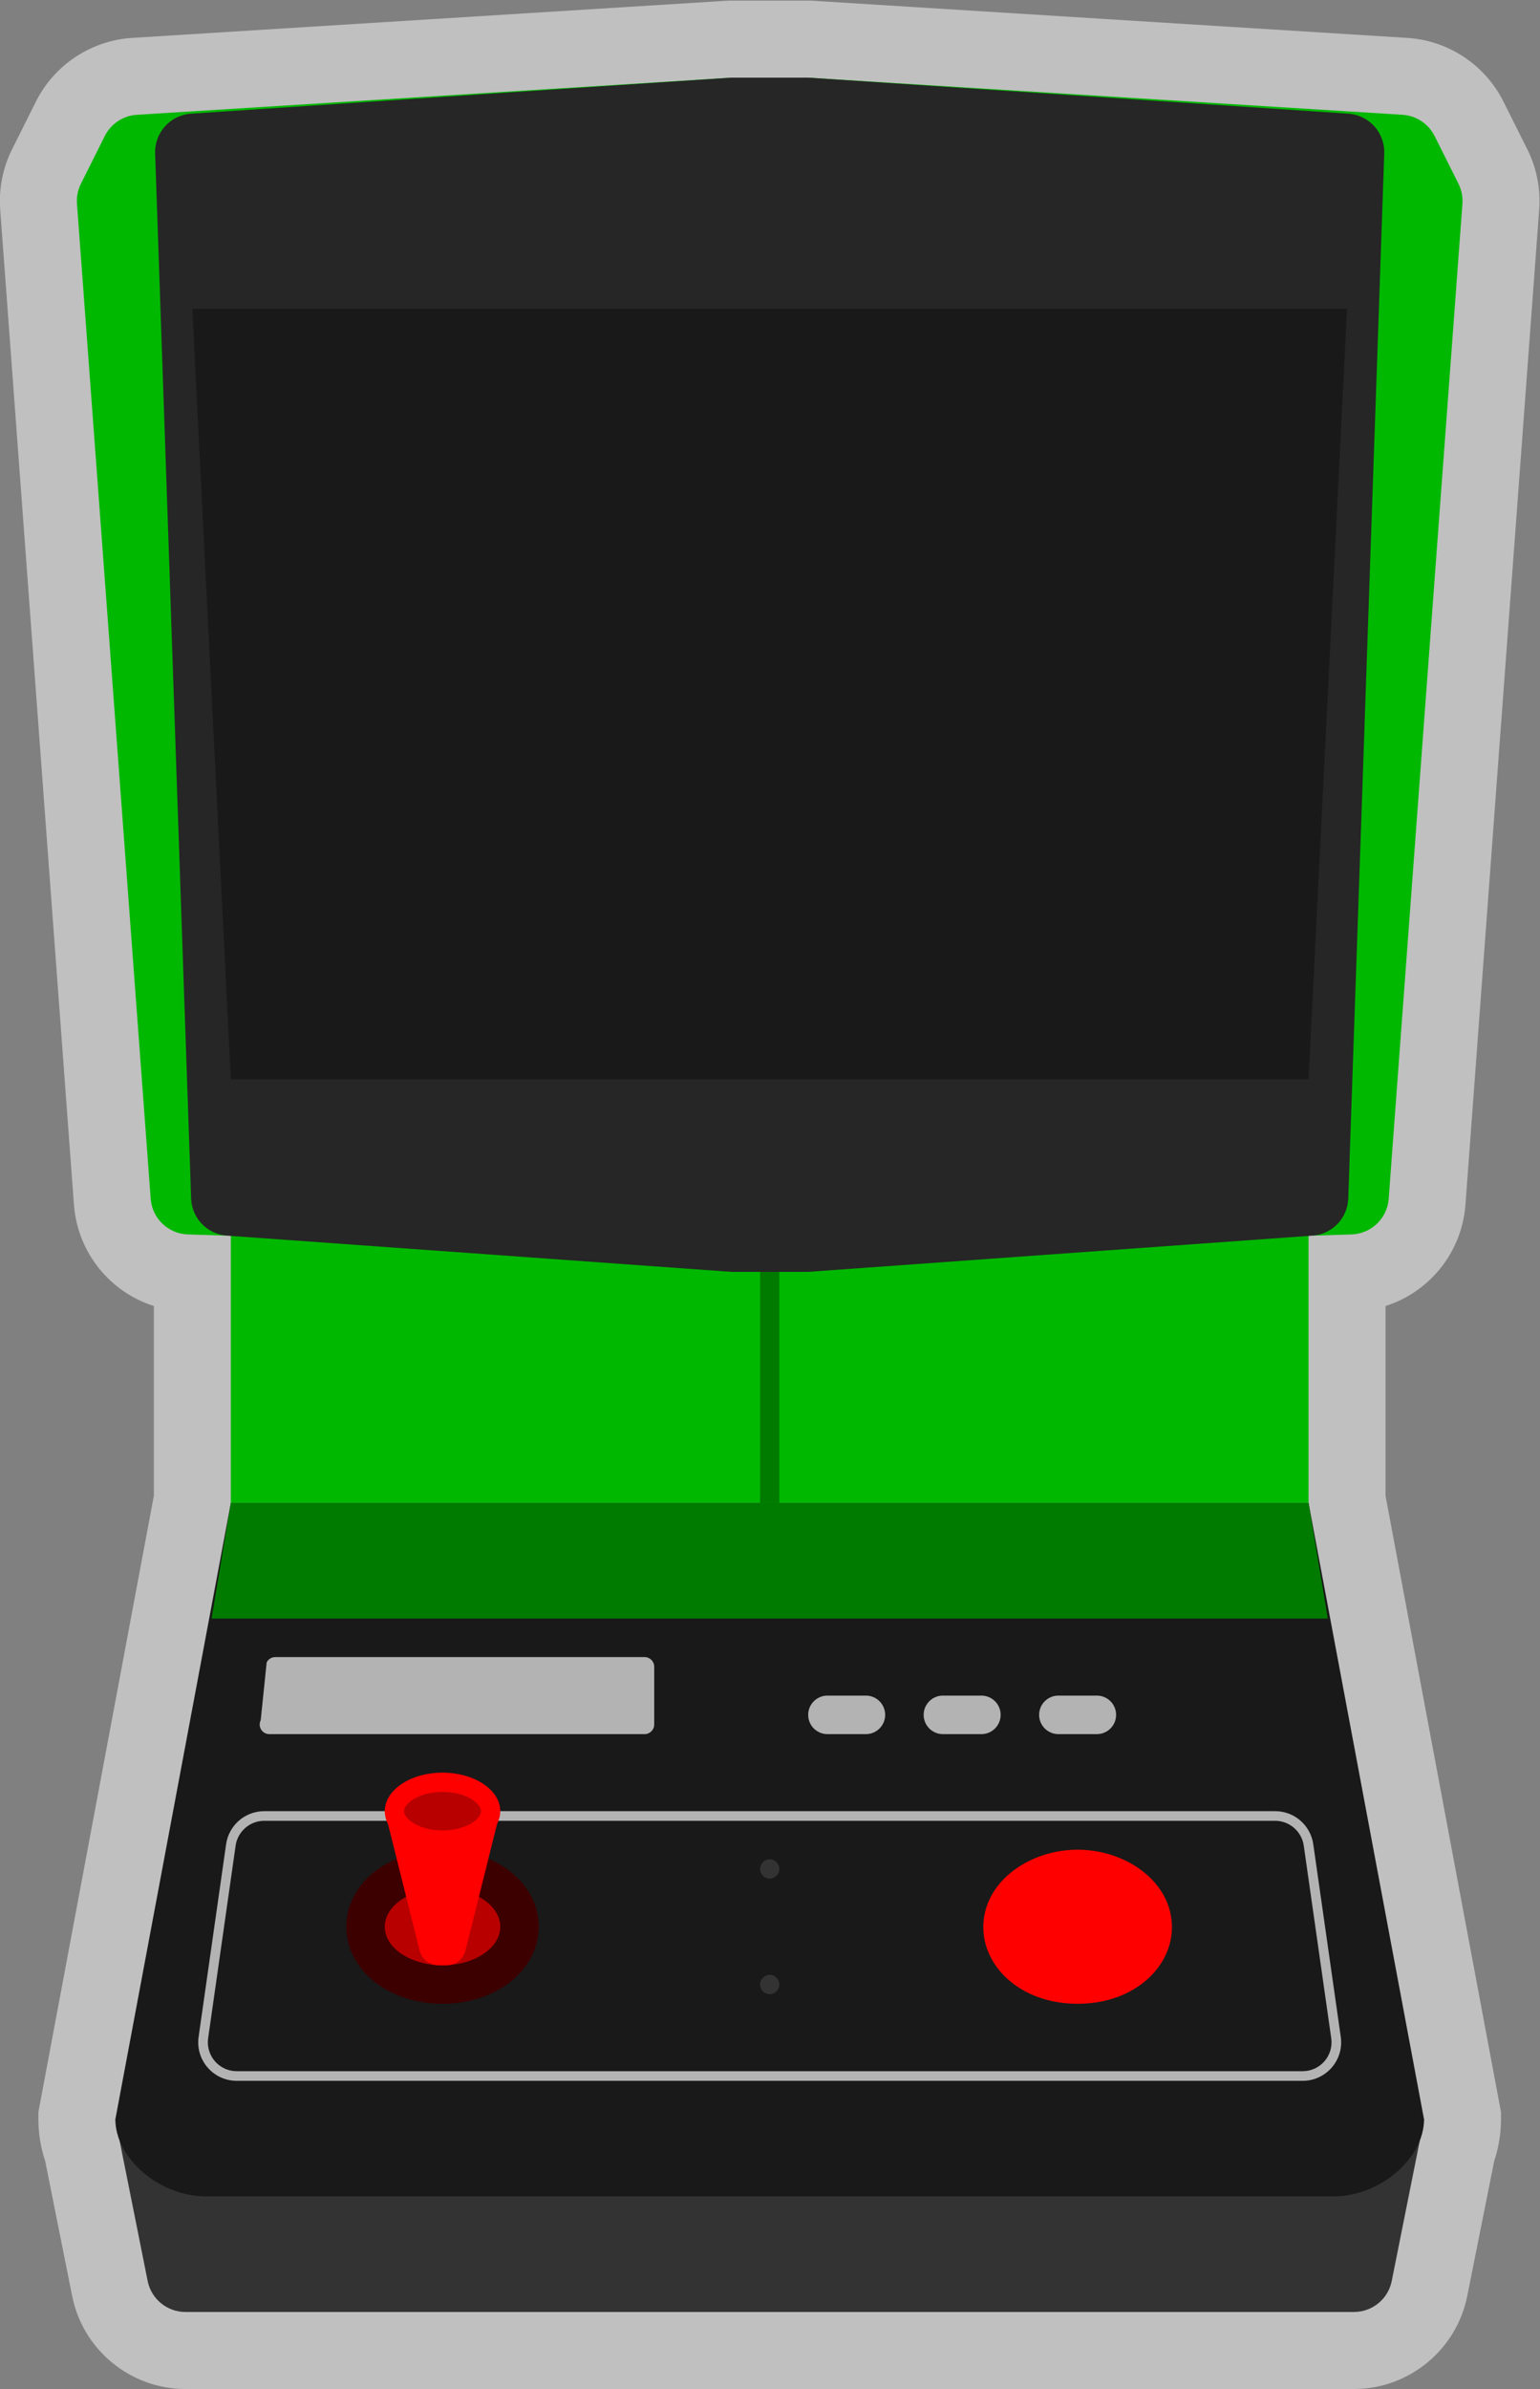 <?xml version="1.0" encoding="UTF-8" standalone="no"?>
<svg
   xmlns:dc="http://purl.org/dc/elements/1.1/"
   xmlns:cc="http://creativecommons.org/ns#"
   xmlns:rdf="http://www.w3.org/1999/02/22-rdf-syntax-ns#"
   xmlns:svg="http://www.w3.org/2000/svg"
   xmlns="http://www.w3.org/2000/svg"
   viewBox="0 0 213.333 330.667"
   height="330.667"
   width="213.333"
   xml:space="preserve"
   id="svg2"
   version="1.1"><rect x="0" y="0" width="213.333" height="330.667" fill="#808080" stroke="none"/><defs
     id="defs6"><clipPath
       id="clipPath18"
       clipPathUnits="userSpaceOnUse"><path
         id="path16"
         d="M 0,256 H 256 V 0 H 0 Z" /></clipPath><clipPath
       id="clipPath26"
       clipPathUnits="userSpaceOnUse"><path
         id="path24"
         d="M 48,252 H 208 V 4 H 48 Z" /></clipPath><clipPath
       id="clipPath46"
       clipPathUnits="userSpaceOnUse"><path
         id="path44"
         d="M 0,256 H 256 V 0 H 0 Z" /></clipPath></defs><g
     transform="matrix(1.333,0,0,-1.333,-64,336)"
     id="g10"><g
       id="g12"><g
         clip-path="url(#clipPath18)"
         id="g14"><g
           id="g20"><g
             id="g22" /><g
             id="g34"><g
               style="opacity:0.5"
               id="g32"
               clip-path="url(#clipPath26)"><g
                 id="g30"
                 transform="translate(200.307,126.997)"><path
                   id="path28"
                   style="fill:#ffffff;fill-opacity:1;fill-rule:nonzero;stroke:none"
                   d="m 0,0 7.66,103.313 c 0.16,2.157 -0.266,4.321 -1.235,6.256 l -2.481,4.955 c -1.906,3.809 -5.733,6.341 -9.986,6.607 l -61.767,3.856 -0.249,0.016 h -0.249 -8 -0.249 l -0.249,-0.016 -61.766,-3.856 c -4.253,-0.266 -8.08,-2.798 -9.987,-6.607 l -2.48,-4.955 c -0.968,-1.935 -1.396,-4.098 -1.236,-6.256 L -144.613,0 c 0.37,-4.997 3.744,-9.092 8.306,-10.545 v -19.708 l -11.863,-63.269 -0.137,-0.732 v -0.743 c 0,-1.46 0.239,-2.916 0.71,-4.342 l 2.803,-14.012 c 1.117,-5.589 6.066,-9.646 11.767,-9.646 h 121.441 c 5.7,0 10.649,4.057 11.767,9.646 l 2.802,14.012 c 0.472,1.426 0.71,2.882 0.71,4.342 v 0.743 l -0.136,0.732 -11.864,63.269 v 19.708 C -3.744,-9.092 -0.371,-4.997 0,0" /></g></g></g></g></g></g><g
       transform="translate(184,96)"
       id="g36"><path
         id="path38"
         style="fill:#00b800;fill-opacity:1;fill-rule:nonzero;stroke:none"
         d="m 0,0 h -112 v 28 l 56,-4 56,4 z" /></g><g
       id="g40"><g
         clip-path="url(#clipPath46)"
         id="g42"><g
           transform="translate(188.721,12)"
           id="g48"><path
             id="path50"
             style="fill:#333333;fill-opacity:1;fill-rule:nonzero;stroke:none"
             d="m 0,0 h -121.441 c -1.907,0 -3.549,1.346 -3.923,3.216 L -128.721,20 h 136 L 3.923,3.216 C 3.549,1.346 1.907,0 0,0" /></g><g
           transform="translate(72,96)"
           id="g52"><path
             id="path54"
             style="fill:#191919;fill-opacity:1;fill-rule:nonzero;stroke:none"
             d="m 0,0 -12,-64 c 0,-4 4.5,-8 9.444,-8 h 117.113 c 4.943,0 9.443,4 9.443,8 L 112,0 Z" /></g><g
           transform="translate(186,84)"
           id="g56"><path
             id="path58"
             style="fill:#007b00;fill-opacity:1;fill-rule:nonzero;stroke:none"
             d="M 0,0 -2,12 H -114 L -116,0 Z" /></g><path
           id="path60"
           style="fill:#007b00;fill-opacity:1;fill-rule:nonzero;stroke:none"
           d="m 129,96 h -2 v 24 h 2 z" /><g
           transform="translate(58.903,237.94)"
           id="g62"><path
             id="path64"
             style="fill:#00b800;fill-opacity:1;fill-rule:nonzero;stroke:none"
             d="M 0,0 -2.48,-4.955 C -2.803,-5.6 -2.945,-6.32 -2.892,-7.039 l 7.661,-103.313 c 0.151,-2.04 1.819,-3.637 3.867,-3.702 L 12.65,-114.181 65.097,6.06 3.332,2.203 C 1.907,2.114 0.638,1.275 0,0" /></g><g
           transform="translate(197.098,237.94)"
           id="g66"><path
             id="path68"
             style="fill:#00b800;fill-opacity:1;fill-rule:nonzero;stroke:none"
             d="M 0,0 2.479,-4.955 C 2.803,-5.6 2.944,-6.32 2.892,-7.039 L -4.77,-110.352 c -0.151,-2.04 -1.819,-3.637 -3.866,-3.702 L -12.65,-114.181 -65.098,6.06 -3.332,2.203 C -1.908,2.114 -0.639,1.275 0,0" /></g><g
           transform="translate(124,244)"
           id="g70"><path
             id="path72"
             style="fill:#262626;fill-opacity:1;fill-rule:nonzero;stroke:none"
             d="m 0,0 -56.135,-3.742 c -2.155,-0.144 -3.806,-1.971 -3.732,-4.129 l 3.742,-108.516 c 0.071,-2.051 1.684,-3.717 3.732,-3.853 L 0,-124 h 8 l 52.393,3.76 c 2.048,0.136 3.661,1.802 3.732,3.853 l 3.741,108.516 c 0.074,2.158 -1.577,3.985 -3.731,4.129 L 8,0 Z" /></g><g
           transform="translate(184,140)"
           id="g74"><path
             id="path76"
             style="fill:#191919;fill-opacity:1;fill-rule:nonzero;stroke:none"
             d="m 0,0 h -112 l -4,80 H 4 Z" /></g><g
           transform="translate(169.6,53.6)"
           id="g78"><path
             id="path80"
             style="fill:#ff0000;fill-opacity:1;fill-rule:nonzero;stroke:none"
             d="m 0,0 c 1.192,-4.768 -2.973,-9.6 -9.6,-9.6 -6.627,0 -10.792,4.832 -9.599,9.6 0.954,3.82 5.181,6.4 9.599,6.4 4.418,0 8.646,-2.58 9.6,-6.4" /></g><g
           transform="translate(129,58)"
           id="g82"><path
             id="path84"
             style="fill:#333333;fill-opacity:1;fill-rule:nonzero;stroke:none"
             d="m 0,0 c 0,-0.553 -0.448,-1 -1,-1 -0.552,0 -1,0.447 -1,1 0,0.553 0.448,1 1,1 0.552,0 1,-0.447 1,-1" /></g><g
           transform="translate(129,46)"
           id="g86"><path
             id="path88"
             style="fill:#333333;fill-opacity:1;fill-rule:nonzero;stroke:none"
             d="m 0,0 c 0,-0.553 -0.448,-1 -1,-1 -0.552,0 -1,0.447 -1,1 0,0.553 0.448,1 1,1 0.552,0 1,-0.447 1,-1" /></g><g
           transform="translate(164,74)"
           id="g90"><path
             id="path92"
             style="fill:#b3b3b3;fill-opacity:1;fill-rule:nonzero;stroke:none"
             d="m 0,0 v 0 c 0,1.104 -0.896,2 -2,2 h -4 c -1.104,0 -2,-0.896 -2,-2 0,-1.104 0.896,-2 2,-2 h 4 c 1.104,0 2,0.896 2,2 m -12,0 v 0 c 0,1.104 -0.896,2 -2,2 h -4 c -1.104,0 -2,-0.896 -2,-2 0,-1.104 0.896,-2 2,-2 h 4 c 1.104,0 2,0.896 2,2 m -14,-2 h -4 c -1.104,0 -2,0.896 -2,2 0,1.104 0.896,2 2,2 h 4 c 1.104,0 2,-0.896 2,-2 0,-1.104 -0.896,-2 -2,-2" /></g><g
           transform="translate(115,72)"
           id="g94"><path
             id="path96"
             style="fill:#b3b3b3;fill-opacity:1;fill-rule:nonzero;stroke:none"
             d="m 0,0 h -39 c -0.743,0 -1.227,0.782 -0.895,1.447 l 0.619,6 C -39.107,7.786 -38.761,8 -38.382,8 H 0 C 0.552,8 1,7.553 1,7 V 1 C 1,0.447 0.552,0 0,0" /></g><g
           transform="translate(180.531,64)"
           id="g98"><path
             id="path100"
             style="fill:#b3b3b3;fill-opacity:1;fill-rule:nonzero;stroke:none"
             d="m 0,0 h -105.062 c -1.991,0 -3.678,-1.464 -3.96,-3.435 l -2.857,-20 c -0.344,-2.409 1.525,-4.565 3.96,-4.565 H 2.856 c 2.435,0 4.305,2.156 3.96,4.565 l -2.857,20 C 3.678,-1.464 1.99,0 0,0 m 0,-1 c 1.482,0 2.76,-1.107 2.97,-2.576 l 2.856,-20 C 5.949,-24.437 5.693,-25.309 5.123,-25.966 4.553,-26.623 3.727,-27 2.856,-27 h -110.775 c -0.871,0 -1.696,0.377 -2.267,1.034 -0.57,0.657 -0.826,1.529 -0.703,2.39 l 2.857,20 c 0.21,1.469 1.487,2.576 2.97,2.576 L 0,-1" /></g><g
           transform="translate(94,60)"
           id="g102"><path
             id="path104"
             style="fill:#3d0000;fill-opacity:1;fill-rule:nonzero;stroke:none"
             d="m 0,0 c -5.607,0 -10,-3.514 -10,-8 0,-4.486 4.393,-8 10,-8 5.607,0 10,3.514 10,8 0,4.486 -4.393,8 -10,8" /></g><g
           transform="translate(100,52)"
           id="g106"><path
             id="path108"
             style="fill:#b80000;fill-opacity:1;fill-rule:nonzero;stroke:none"
             d="m 0,0 c 0,-2.209 -2.687,-4 -6,-4 -3.313,0 -6,1.791 -6,4 0,2.209 2.687,4 6,4 3.313,0 6,-1.791 6,-4" /></g><g
           transform="translate(88,64)"
           id="g110"><path
             id="path112"
             style="fill:#ff0000;fill-opacity:1;fill-rule:nonzero;stroke:none"
             d="M 0,0 3.621,-14.485 C 3.844,-15.375 4.644,-16 5.562,-16 h 0.876 c 0.918,0 1.718,0.625 1.941,1.515 L 12,0 Z" /></g><g
           transform="translate(94,68)"
           id="g114"><path
             id="path116"
             style="fill:#ff0000;fill-opacity:1;fill-rule:nonzero;stroke:none"
             d="m 0,0 c -3.313,0 -6,-1.791 -6,-4 0,-2.209 2.687,-4 6,-4 3.313,0 6,1.791 6,4 0,2.209 -2.687,4 -6,4" /></g><g
           transform="translate(94,66)"
           id="g118"><path
             id="path120"
             style="fill:#b80000;fill-opacity:1;fill-rule:nonzero;stroke:none"
             d="m 0,0 c 2.442,0 4,-1.185 4,-2 0,-0.815 -1.558,-2 -4,-2 -2.442,0 -4,1.185 -4,2 0,0.815 1.558,2 4,2" /></g></g></g></g></svg>